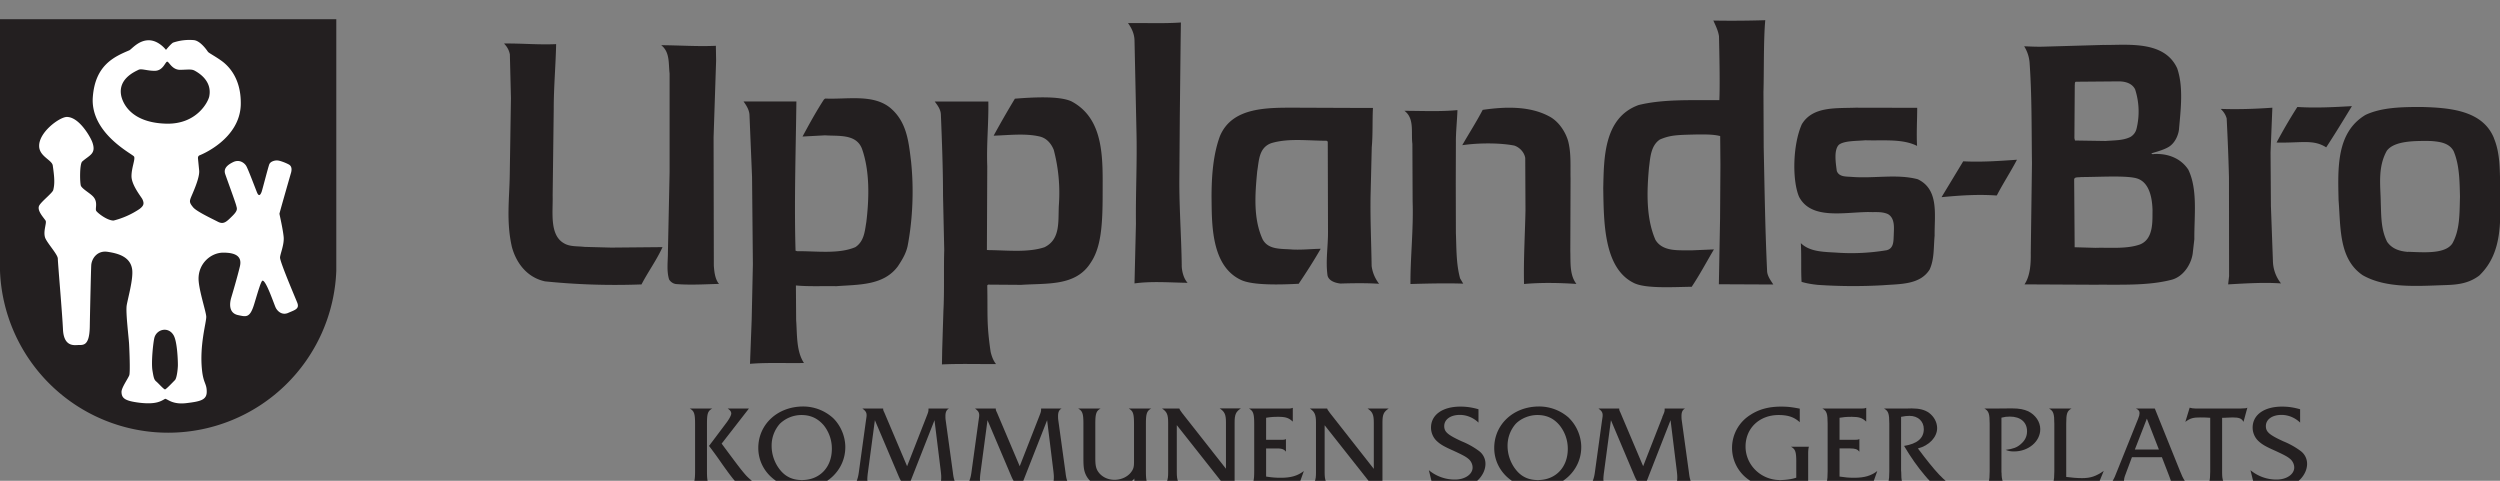 <svg xmlns="http://www.w3.org/2000/svg" xmlns:xlink="http://www.w3.org/1999/xlink" width="208" height="40" viewBox="0 0 208 40"><rect x="0" y="0" width="208" height="40" fill="#808080" stroke="none"/><defs><path id="kfeja" d="M363.5 1038.5c-.94 2.33-3.7 2.54-6.05 2.6-1.62 0-3.3-.03-4.64-.66-2.44-1.46-2.3-4.43-2.24-7.11.18-2.25.01-4.88 2.01-6.23 1.94-1.1 4.5-.9 6.85-.82 1.03.03 1.96.13 2.84.79 2.07 1.99 1.73 4.8 1.75 7.54-.05 1.3 0 2.63-.53 3.9zm-7.15-9.46c-.74.06-1.34.27-1.74.84-.5 1-.49 2.03-.53 3.27-.02 1.39-.27 2.92.5 4.3.63.86 2.39.83 3.64.82.69-.05 1.54-.13 1.92-.84.5-1.17.5-2.59.53-3.8-.04-1.41 0-2.75-.63-3.88-.6-.91-2.4-.74-3.69-.7zm-4.67 12.13c-1.42-.08-3.01-.17-4.54-.07a42.34 42.34 0 0 1-1.73-2.96c2.07-.05 3.04.29 4.13-.4.74 1.13 1.44 2.28 2.14 3.43zm-10.3-14.83c1.46.08 2.97.18 4.4.08a3.1 3.1 0 0 0-.67 1.77l-.17 4.67-.03 4.46.15 3.72c-1.41-.1-2.84-.15-4.3-.1.25-.23.42-.5.5-.8.08-1.62.15-3.26.19-4.9l.01-8.21zm-6.22 10.83c-.09.01-.1 0-.16.05-.04.05.9.23 1.44.56.52.32.79.96.85 1.44.14 1.62.39 3.55-.15 5.1-1.09 2.37-4.23 1.91-6.2 1.94l-4.87-.14c-.57-.02-1.13.01-1.66.03a3 3 0 0 0 .45-1.34c.2-2.82.16-5.6.2-8.39l-.1-7.44c.01-.84-.02-1.89-.52-2.64l5.84-.03c2.17.02 4.44-.1 6.42.42.94.26 1.59 1.24 1.73 2.15l.14 1.22c-.02 1.88.3 4.12-.5 5.78-.64.98-1.76 1.38-2.91 1.3zm-6.54 5.75c.02.09-.02.26.1.28l3.54.03c.56 0 1.12-.15 1.38-.66a6 6 0 0 0 .12-3.28 1.08 1.08 0 0 0-.52-.69c-.61-.3-1.34-.27-2.06-.33l-2.54.04-.05.19zm1.73-13.54l-1.74.05v.18l-.04 5.41c-.02.3.36.2.57.25 1.59 0 3.9.16 4.73-.14 1-.37 1.2-1.7 1.22-2.64-.02-.82.12-2.37-1.05-2.83-1.13-.4-2.6-.24-3.7-.28zm-6.54 7.33c-1.45-.1-2.98-.21-4.47-.13l-1.76-2.91-.04-.07h.04c1.47.14 2.93.24 4.45.14h.1l.02.03c.52 1 1.15 1.96 1.66 2.94zm-7.25-9.1c.38.85.31 1.81.4 2.78-.02 1.73.39 3.85-1.41 4.7-1.73.45-3.58.05-5.45.19-.5.04-1.09-.02-1.28.5-.09.68-.26 1.75.18 2.18.45.34 1.43.3 2.2.37 1.46-.05 3.07.15 4.3-.47-.06.98.01 2.16.01 3.17l-5.12.01c-1.67-.06-3.58.12-4.48-1.38-.77-1.74-.8-4.69-.23-6.03 1-1.92 3.71-1.29 5.77-1.27.56-.03 1.1.06 1.62-.17.62-.35.5-1.2.49-1.73-.03-.47.03-1.13-.6-1.28a17.7 17.7 0 0 0-3.98-.21c-1.12.08-2.36.03-3.15.8.06-1.07 0-2.19.06-3.22.42-.13.87-.2 1.33-.25a43.5 43.5 0 0 1 5.48-.03c1.41.11 3.07.03 3.86 1.33zm-13.02-1.28c-.24.37-.52.73-.52 1.18-.16 3.39-.21 6.9-.28 10.22l-.02 4.62c.05 1.62 0 4.32.15 5.97a88.14 88.14 0 0 0-4.32-.03c.19-.42.4-.84.47-1.3.03-1.42.09-3.95.03-5.32-2.27-.02-4.66.1-6.72-.41-2.92-1.06-2.88-4.46-2.94-6.92.05-2.76.02-6.62 2.52-7.87.95-.5 3.25-.35 4.84-.33.68 1.02 1.25 2.1 1.85 3.11l-1.87-.08c-.99.03-2.38-.16-3 .88-.78 1.8-.72 4-.53 6.04.1.7.12 1.78.9 2.3.88.38 1.45.38 3 .42.67 0 1.38.03 2.02-.13l.02-2.42-.03-4.45-.1-5.46zm-16.38.05a5.2 5.2 0 0 0-.04.05c-.54.74-.44 1.79-.47 2.68l.02 6.03c-.02 1 .05 2.02-.16 2.95-.14.69-.71 1.77-1.64 2.24-1.62.86-3.63.8-5.51.53-.52-1-1.16-1.99-1.7-2.94 1.37.2 3.13.2 4.32-.03.47-.15.85-.58.92-1.04l.02-4.37c-.04-2-.17-4.06-.12-6.11 1.41.13 2.91.1 4.3.01h.06zm-9.42.02l-.26.44c-.33 1.2-.3 2.5-.35 3.78l-.01 4.13.01 3.36c-.01.9.1 1.83.13 2.73-1.45-.14-2.97-.06-4.41-.06.85-.63.54-1.8.66-2.75l.02-4.78c.08-2.32-.2-4.8-.18-6.88 1.4.04 3 .08 4.4.03zm-7-.01c-.34.44-.55.94-.62 1.48-.03 1.98-.12 3.84-.09 5.78l.1 4.1c.1 1.11.04 2.15.1 3.27h-1.2l-5.06.02c-2.43 0-5.43.11-6.47-2.36-.57-1.54-.7-3.35-.7-5.07.03-2.12-.08-5.72 2.45-6.9.96-.46 3.24-.4 4.8-.32.64.95 1.27 1.93 1.83 2.91-.8-.01-1.54-.1-2.35-.06-.92.08-2-.05-2.48.85-.79 1.73-.63 3.76-.45 5.66.15.86.12 1.96 1.17 2.34 1.43.43 3.04.2 4.6.2l.1-.07.02-7.47c.01-1.28-.21-2.42-.04-3.67.1-.44.63-.62 1.07-.67 1.03.03 2.15.05 3.23-.02zm-15.93.08c-.38.4-.5 1.13-.49 1.47-.03 2.28-.2 4.6-.2 6.9l.04 5.53.07 6.35.02 1.41c-1.43-.1-2.95-.03-4.4-.05.3-.42.52-.87.54-1.42l.16-7.46c.07-2.63-.07-5.17-.04-7.8l-.12-4.98c1.42.2 2.97.07 4.42.05zm-8.06 1.68c.86 1.27.99 3.11.99 5.76 0 2.8.18 6.19-2.6 7.66-1 .46-3.17.34-4.7.22a78.36 78.36 0 0 1-1.77-3.08c1.22.04 2.62.21 3.8-.06.6-.13.98-.58 1.2-1.11a14 14 0 0 0 .43-4.58c-.08-1.34.17-2.86-1.2-3.53-1.35-.45-3.05-.26-4.53-.24h-.04l-.22.01.03 6.97c-.07 1.82.12 3.57.09 5.38h-4.46c.25-.33.48-.64.51-1.05.09-2.25.18-4.55.18-6.8l.1-4.51c-.05-1.63.02-3.43-.07-5.09l-.1-3.2-.02-1.22c1.43.07 3.07.02 4.5.03-.24.3-.36.65-.45 1.02-.35 2.4-.23 3-.28 5.53l.07.06 2.76-.02c2.13.15 4.54-.14 5.78 1.85zm-15.21 1.52c.4 2.18.5 4.62.26 6.9-.2 1.64-.35 3.27-1.7 4.43-1.43 1.2-3.58.72-5.45.8l-.1-.08c-.65-1-1.23-2.06-1.78-3.08l1.87.1c1.15-.08 2.58.13 3.07-1.1.66-1.85.61-4.1.37-6.1-.13-.78-.18-1.61-.91-2.1-1.4-.6-3.29-.32-4.84-.34l-.14.04c-.12 4.06.02 8.34.07 12.42h-4.4c.26-.36.5-.74.5-1.2l.21-5.07.07-7.28-.1-4.61-.14-3.67c1.45.12 3.04.04 4.49.07-.65.98-.56 2.38-.65 3.56l-.02 2.89c1.07-.1 2.24-.04 3.36-.06 1.85.14 3.93.04 5.12 1.65.38.57.73 1.15.84 1.83zm-19.32-3.3c1.2-.1 2.42-.02 3.6.01-.36.42-.4 1.15-.43 1.52l-.02 10.68.21 6.37-.02 1.24c-1.48-.07-3.02.04-4.55.05.74-.57.6-1.53.7-2.35v-8.23l-.14-6.66c0-.76-.12-1.55.1-2.25a.8.8 0 0 1 .55-.38zm-2.85-.04c.53 1.03 1.28 2.06 1.75 3.11l-4.26-.04-2.24.06c-.58.07-1.2 0-1.7.3-1.23.7-.9 2.63-.94 3.98l.09 7.21c0 1.82.16 3.53.2 5.38-1.4-.07-2.9.07-4.34.05.26-.26.42-.55.49-.9l.09-3.64-.1-6.43c-.03-1.94-.3-3.88.18-5.96.36-1.33 1.26-2.54 2.76-2.86a57.5 57.5 0 0 1 7.83-.26z"/><path id="kfejb" d="M183.98 1048.4v-20.93a14 14 0 0 0-27.98 0v20.93h27.98"/><path id="kfejc" d="M168.37 1046.65c-.86 0-1.43-.76-1.62-.84-1.28-.54-2.84-1.25-3.03-3.91-.2-2.99 3.28-4.7 3.43-4.92.13-.2-.21-.93-.21-1.64 0-.72.77-1.67.9-1.9.16-.34.16-.54-.25-.84a6.92 6.92 0 0 0-2.14-.95c-.53 0-1.32.62-1.44.8-.12.18.16.7-.23 1.16-.25.3-.86.61-1.04.91-.1.18-.13 1.83.1 2.04.62.55 1.2.64.83 1.64-.18.46-1.1 2.07-2.11 2.07-.6 0-2.39-1.3-2.3-2.49.06-.81 1.07-1.1 1.13-1.55.15-1.04.17-1.53.04-2.04-.06-.24-.96-.93-1.16-1.28-.23-.4.34-.99.52-1.26.12-.18-.2-.83-.05-1.38.11-.42 1.06-1.42 1.07-1.78.01-.47.37-4.55.43-5.9.06-1.3.76-1.33 1.17-1.3.45.03 1.03-.2 1.06 1.54.03 1.75.1 4.69.12 5.07.02.57.49 1.28 1.36 1.15.86-.13 1.92-.4 2.05-1.5.09-.8-.36-2.36-.46-2.96-.09-.6.17-2.66.2-3.21.03-.56.1-2.3.02-2.59-.1-.28-.66-1.05-.65-1.4.01-.54.3-.75 1.52-.9 1.4-.16 1.78.15 2.11.33.2-.01.6-.5 1.76-.36 1.17.14 1.7.26 1.7.95s-.27.68-.39 1.77c-.23 2.12.37 4.01.35 4.48-.03.46-.61 2.17-.64 3.1-.03 1.3 1 2.2 2.02 2.22 1.05.01 1.62-.3 1.42-1.14-.2-.85-.63-2.3-.72-2.6-.12-.4-.26-1.26.54-1.45.7-.15 1-.27 1.36.88.27.88.57 1.96.7 1.98.3.04.98-2.02 1.1-2.25.12-.25.5-.67 1.04-.43.54.24.96.32.75.85-.21.52-1.37 3.23-1.43 3.72-.03.24.36 1.08.3 1.74-.06.66-.35 1.88-.35 1.94 0 .06.92 3.26.97 3.43.04.16.1.5-.18.66-.29.16-.76.33-.95.34-.2.02-.62-.07-.7-.36-.1-.28-.56-2.07-.62-2.24-.06-.16-.21-.52-.4-.03-.2.5-.76 2-.9 2.2-.13.2-.52.55-1.06.3-.54-.26-.81-.56-.68-.98.14-.42.86-2.37.92-2.63.06-.25.18-.39-.32-.88-.5-.5-.73-.72-1.2-.48-.46.24-1.77.85-2.06 1.2-.28.34-.31.46-.22.73.09.27.78 1.67.72 2.33l-.1 1.02c0 .08 0 .2.16.26s3.3 1.35 3.4 4.17c.07 2.4-1.22 3.42-1.67 3.73-.45.32-.98.6-1.06.7-.07.11-.61.9-1.15.97a4.22 4.22 0 0 1-1.76-.21c-.22-.15-.58-.6-.58-.6s-.6.8-1.44.8zm2.65-2.46c.67.02.9.06 1.14-.05.24-.13 1.52-.8 1.25-2.16-.09-.45-1.03-2.32-3.55-2.27-3.03.07-3.65 1.78-3.77 2.3-.3 1.39 1.06 2 1.43 2.18.25.13.76-.1 1.4-.08.66.03.83.75.99.76.16 0 .4-.7 1.11-.68zm-1.3-26.59c-.14.05-.55.52-.72.66-.18.15-.22.32-.32.94-.1.66.05 2.2.16 2.68.18.73 1.16.98 1.6.23.3-.5.36-2 .36-2.5-.01-.4-.1-1.1-.25-1.24-.15-.15-.76-.8-.83-.77z"/><path id="kfejd" d="M214.82 1010.78c0-.84.07-1.07.44-1.26h-1.87c.36.2.44.42.44 1.26v3.97c0 .84-.08 1.06-.44 1.26h1.87c-.37-.2-.44-.42-.44-1.26v-3.97zm1.53 3.93c.3.38.49.73.49.88 0 .17-.1.29-.3.42h1.77l-2.27-2.92c1.44-1.94 1.6-2.15 2-2.61.27-.3.58-.55 1.18-.96a9.43 9.43 0 0 0-.95-.05c-.76 0-.92.14-2.2 1.94a34.66 34.66 0 0 1-1.08 1.49z"/><path id="kfeje" d="M225.33 1015.2c.61-.6 1-1.5 1-2.4 0-1.92-1.6-3.44-3.64-3.44-2.01 0-3.6 1.48-3.6 3.37 0 1.96 1.6 3.45 3.73 3.45a3.7 3.7 0 0 0 2.5-.97zm-4.45-.46a2.73 2.73 0 0 1-.68-1.85c0-.76.29-1.53.8-2.1.44-.49 1-.73 1.72-.73 1.48 0 2.49 1.06 2.49 2.59a3.1 3.1 0 0 1-.67 1.96c-.5.58-1.09.86-1.86.86a2.6 2.6 0 0 1-1.8-.73z"/><path id="kfejf" d="M233.07 1015.3c.18.46.18.46.18.71h1.71c-.21-.1-.3-.3-.3-.62 0-.1 0-.23.02-.35l.6-4.35c.08-.68.17-.87.53-1.17h-1.9c.3.13.4.35.4.75 0 .12 0 .21-.04.55l-.52 4.22-2.22-5.65c-.46.4-.58.55-.8 1.08l-1.94 4.57-.58-4.35a5.93 5.93 0 0 1-.05-.52c0-.3.1-.44.4-.65h-1.62c.32.3.45.65.53 1.3l.57 4.14c.06.4.06.4.06.5 0 .23-.09.36-.35.55h1.73c0-.11 0-.14.1-.34l1.89-4.46 1.6 4.09"/><path id="kfejg" d="M242.44 1015.3c.18.46.18.46.18.71h1.71c-.21-.1-.3-.3-.3-.62 0-.1 0-.23.02-.35l.6-4.35c.08-.68.17-.87.53-1.17h-1.9c.3.13.4.35.4.75 0 .12 0 .21-.04.55l-.52 4.22-2.22-5.65c-.46.4-.58.55-.8 1.08l-1.94 4.57-.58-4.35a5.78 5.78 0 0 1-.05-.52c0-.3.1-.44.4-.65h-1.62c.32.3.45.65.53 1.3l.57 4.14c.06.4.06.4.06.5 0 .23-.09.36-.35.55h1.73c0-.11 0-.14.1-.34l1.89-4.46 1.6 4.09"/><path id="kfejh" d="M250.39 1010.2a2.42 2.42 0 0 0-1.95-.84c-.95 0-1.72.4-2.07 1.08-.18.36-.23.65-.23 1.44v2.87c0 .84-.08 1.06-.44 1.26h1.87c-.36-.2-.44-.42-.44-1.26v-2.87c0-.66.07-.94.34-1.26.3-.34.75-.54 1.26-.54.57 0 1.12.26 1.41.68.16.22.21.41.21.78v3.2c0 .85-.08 1.07-.44 1.27h1.87c-.36-.2-.44-.42-.44-1.26v-3.97c0-.84.08-1.06.44-1.26h-1.4v.68"/><path id="kfeji" d="M253.91 1010.68c0-.65.11-.9.52-1.16h-1.76c.42.27.52.5.52 1.16v4.17c0 .64-.1.9-.51 1.16h1.44c.04-.1.04-.11.23-.37L258 1011v3.86c0 .65-.11.89-.52 1.16h1.76c-.41-.27-.52-.5-.52-1.16v-5.65c-.54.18-.95.5-1.35 1.04l-3.46 4.38v-3.94"/><path id="kfejj" d="M261.34 1010.35c.46-.07.76-.1 1.21-.1.86 0 1.4.16 1.93.56l-.46-1.29h-4.11c.36.2.44.42.44 1.27v3.96c0 .84-.09 1.07-.44 1.26h3.28a.9.9 0 0 1 .37.06v-1.15c-.32.3-.57.4-1.2.4-.48 0-.73-.03-1.02-.08v-1.83h1.31c.15 0 .22 0 .34.06v-1.05c-.16.2-.34.27-.77.27h-.88v-2.34"/><path id="kfejk" d="M266.21 1010.68c0-.65.11-.9.52-1.16h-1.76c.42.27.52.5.52 1.16v4.17c0 .64-.11.9-.51 1.16h1.44c.03-.1.04-.11.23-.37l3.65-4.65v3.86c0 .65-.11.89-.52 1.16h1.76c-.42-.27-.52-.5-.52-1.16v-5.65c-.54.18-.95.5-1.35 1.04l-3.46 4.38v-3.94"/><path id="kfejl" d="M279.02 1014.83c-.42.41-.98.65-1.56.65-.78 0-1.3-.38-1.3-.93 0-.48.28-.73 1.46-1.27a6.54 6.54 0 0 0 1.43-.8c.35-.26.54-.65.54-1.07 0-.48-.23-.96-.6-1.33-.51-.49-1.2-.73-2.07-.73-.63 0-1.12.08-1.74.3l-.3 1.23a3.38 3.38 0 0 1 2.17-.78c.84 0 1.47.44 1.47 1 0 .27-.13.53-.32.7-.23.2-.47.33-1.27.7-.77.34-1.08.52-1.36.78-.32.28-.51.71-.51 1.14 0 1.07.96 1.75 2.45 1.75.52 0 .97-.07 1.5-.22v-1.12"/><path id="kfejm" d="M286.56 1015.2c.61-.6 1-1.5 1-2.4 0-1.92-1.61-3.44-3.65-3.44-2 0-3.59 1.48-3.59 3.37 0 1.96 1.6 3.45 3.72 3.45a3.7 3.7 0 0 0 2.52-.97zm-4.45-.46a2.74 2.74 0 0 1-.68-1.85c0-.76.29-1.53.8-2.1.44-.49 1-.73 1.72-.73 1.48 0 2.49 1.06 2.49 2.59a3.1 3.1 0 0 1-.68 1.96c-.48.58-1.08.86-1.85.86-.67 0-1.36-.28-1.8-.73z"/><path id="kfejn" d="M294.3 1015.3c.2.46.2.46.2.71h1.7c-.21-.1-.3-.3-.3-.62 0-.1 0-.23.02-.35l.6-4.35c.08-.68.17-.87.53-1.17h-1.9c.3.13.4.35.4.75 0 .12 0 .21-.04.55l-.52 4.22-2.21-5.65c-.47.4-.6.55-.82 1.08l-1.93 4.57-.58-4.35a5.82 5.82 0 0 1-.05-.52c0-.3.1-.44.4-.65h-1.62c.32.3.45.65.53 1.3l.57 4.14c.06.4.06.4.06.5 0 .23-.09.36-.35.55h1.73c0-.11 0-.14.1-.34l1.89-4.46 1.6 4.09"/><path id="kfejo" d="M305.74 1014.87c-.45.42-.97.6-1.76.6-1.6 0-2.75-1.1-2.75-2.62 0-1.54 1.28-2.79 2.87-2.79.46 0 1.04.08 1.35.2v1.3c0 .84-.07 1.07-.44 1.27h1.49c-.04-.13-.06-.31-.06-.58v-2.1c0-.3 0-.36.06-.5-.13-.01-.16-.01-.35-.06a9.33 9.33 0 0 0-2.02-.23c-1.07 0-1.91.22-2.6.7a3.23 3.23 0 0 0 .1 5.42c.7.46 1.52.69 2.55.69.54 0 .9-.04 1.56-.17v-1.13"/><path id="kfejp" d="M309.05 1010.35c.46-.07.77-.1 1.21-.1.86 0 1.4.16 1.93.56l-.46-1.29h-4.11c.37.2.44.42.44 1.27v3.96c0 .84-.08 1.07-.44 1.26h3.28c.19 0 .24.01.37.06v-1.15c-.32.3-.57.4-1.2.4-.48 0-.73-.03-1.02-.08v-1.83h1.32c.14 0 .21 0 .33.06v-1.05c-.16.2-.34.27-.77.27h-.88v-2.34"/><path id="kfejq" d="M314.18 1010.78c0-.84.07-1.07.44-1.26h-1.87c.36.2.44.42.44 1.26v3.96c0 .85-.08 1.07-.44 1.27h1.89l.42.01c.64 0 1.1-.12 1.45-.38.4-.3.66-.78.66-1.26 0-.75-.67-1.46-1.6-1.69 1.48-1.98 2.22-2.76 3-3.17-.6-.05-.7-.06-.9-.06-.56 0-.86.19-1.52.98-.58.68-1.2 1.55-1.73 2.46 1.11.18 1.64.65 1.64 1.4 0 .65-.48 1.1-1.19 1.1-.21 0-.4-.02-.7-.08v-4.54"/><path id="kfejr" d="M322.53 1010.68c0-.65.11-.9.51-1.16h-1.94c.36.2.44.42.44 1.26v3.97c0 .84-.08 1.06-.44 1.26h.94l1.1.01h.31c.55 0 .95-.08 1.3-.24.6-.3 1-.87 1-1.49 0-1.02-.98-1.85-2.18-1.85-.3 0-.44.03-.7.13.61.08.95.2 1.26.48.35.3.52.64.52 1.07 0 .75-.54 1.22-1.43 1.22-.26 0-.42-.02-.7-.09v-4.57"/><path id="kfejs" d="M327.9 1010.32c.45-.06.91-.1 1.33-.1.71 0 1.15.15 1.8.6l-.53-1.3h-4.02c.36.2.44.42.44 1.26v3.97c0 .84-.08 1.06-.44 1.26h1.87c-.37-.2-.44-.42-.44-1.26v-4.43"/><path id="kfejt" d="M333.38 1011.97l-.56-1.5c-.08-.2-.11-.39-.11-.51 0-.19.1-.3.35-.44h-1.81c.46.29.59.48.91 1.33l1.74 4.33c.08.2.11.33.11.45 0 .17-.07.27-.3.38h1.57l2.08-5.16c.3-.78.5-1.07.95-1.33h-2.04c.3.18.35.23.35.4 0 .09-.02.16-.17.54l-.58 1.5h-2.5zm1.24 3.2l-1-2.57h2z"/><path id="kfeju" d="M342.66 1014.9c-.15.29-.36.37-.93.37l-.69-.03h-.16v-4.56c0-.66.1-.88.53-1.16h-1.96c.36.19.44.43.44 1.26v4.46c-.2.02-.56.03-.79.03-.63 0-.87-.06-1.28-.37l.36 1.18c.12-.04.32-.07.5-.07h3.71l.39.02c.06 0 .1 0 .2.05l-.32-1.18"/><path id="kfejv" d="M347.38 1014.83c-.42.41-.98.65-1.56.65-.78 0-1.3-.38-1.3-.93 0-.48.28-.73 1.46-1.27a6.55 6.55 0 0 0 1.43-.8c.35-.26.54-.65.54-1.07 0-.48-.23-.96-.61-1.33-.5-.49-1.2-.73-2.06-.73-.63 0-1.13.08-1.74.3l-.3 1.23a3.38 3.38 0 0 1 2.17-.78c.84 0 1.47.44 1.47 1 0 .27-.13.53-.32.7-.23.2-.47.33-1.27.7-.77.34-1.08.52-1.36.78-.32.28-.51.71-.51 1.14 0 1.07.96 1.75 2.45 1.75.52 0 .97-.07 1.5-.22v-1.12"/></defs><g><g transform="matrix(1 0 0 -1 -156 1050)"><g><g><use fill="#231f20" xlink:href="#kfeja"/></g><g><use fill="#231f20" xlink:href="#kfejb"/></g><g><use fill="#fff" xlink:href="#kfejc"/></g><g><use fill="#231f20" xlink:href="#kfejd"/></g><g><use fill="#231f20" xlink:href="#kfeje"/></g><g><use fill="#231f20" xlink:href="#kfejf"/></g><g><use fill="#231f20" xlink:href="#kfejg"/></g><g><use fill="#231f20" xlink:href="#kfejh"/></g><g><use fill="#231f20" xlink:href="#kfeji"/></g><g><use fill="#231f20" xlink:href="#kfejj"/></g><g><use fill="#231f20" xlink:href="#kfejk"/></g><g><use fill="#231f20" xlink:href="#kfejl"/></g><g><use fill="#231f20" xlink:href="#kfejm"/></g><g><use fill="#231f20" xlink:href="#kfejn"/></g><g><use fill="#231f20" xlink:href="#kfejo"/></g><g><use fill="#231f20" xlink:href="#kfejp"/></g><g><use fill="#231f20" xlink:href="#kfejq"/></g><g><use fill="#231f20" xlink:href="#kfejr"/></g><g><use fill="#231f20" xlink:href="#kfejs"/></g><g><use fill="#231f20" xlink:href="#kfejt"/></g><g><use fill="#231f20" xlink:href="#kfeju"/></g><g><use fill="#231f20" xlink:href="#kfejv"/></g></g></g></g></svg>